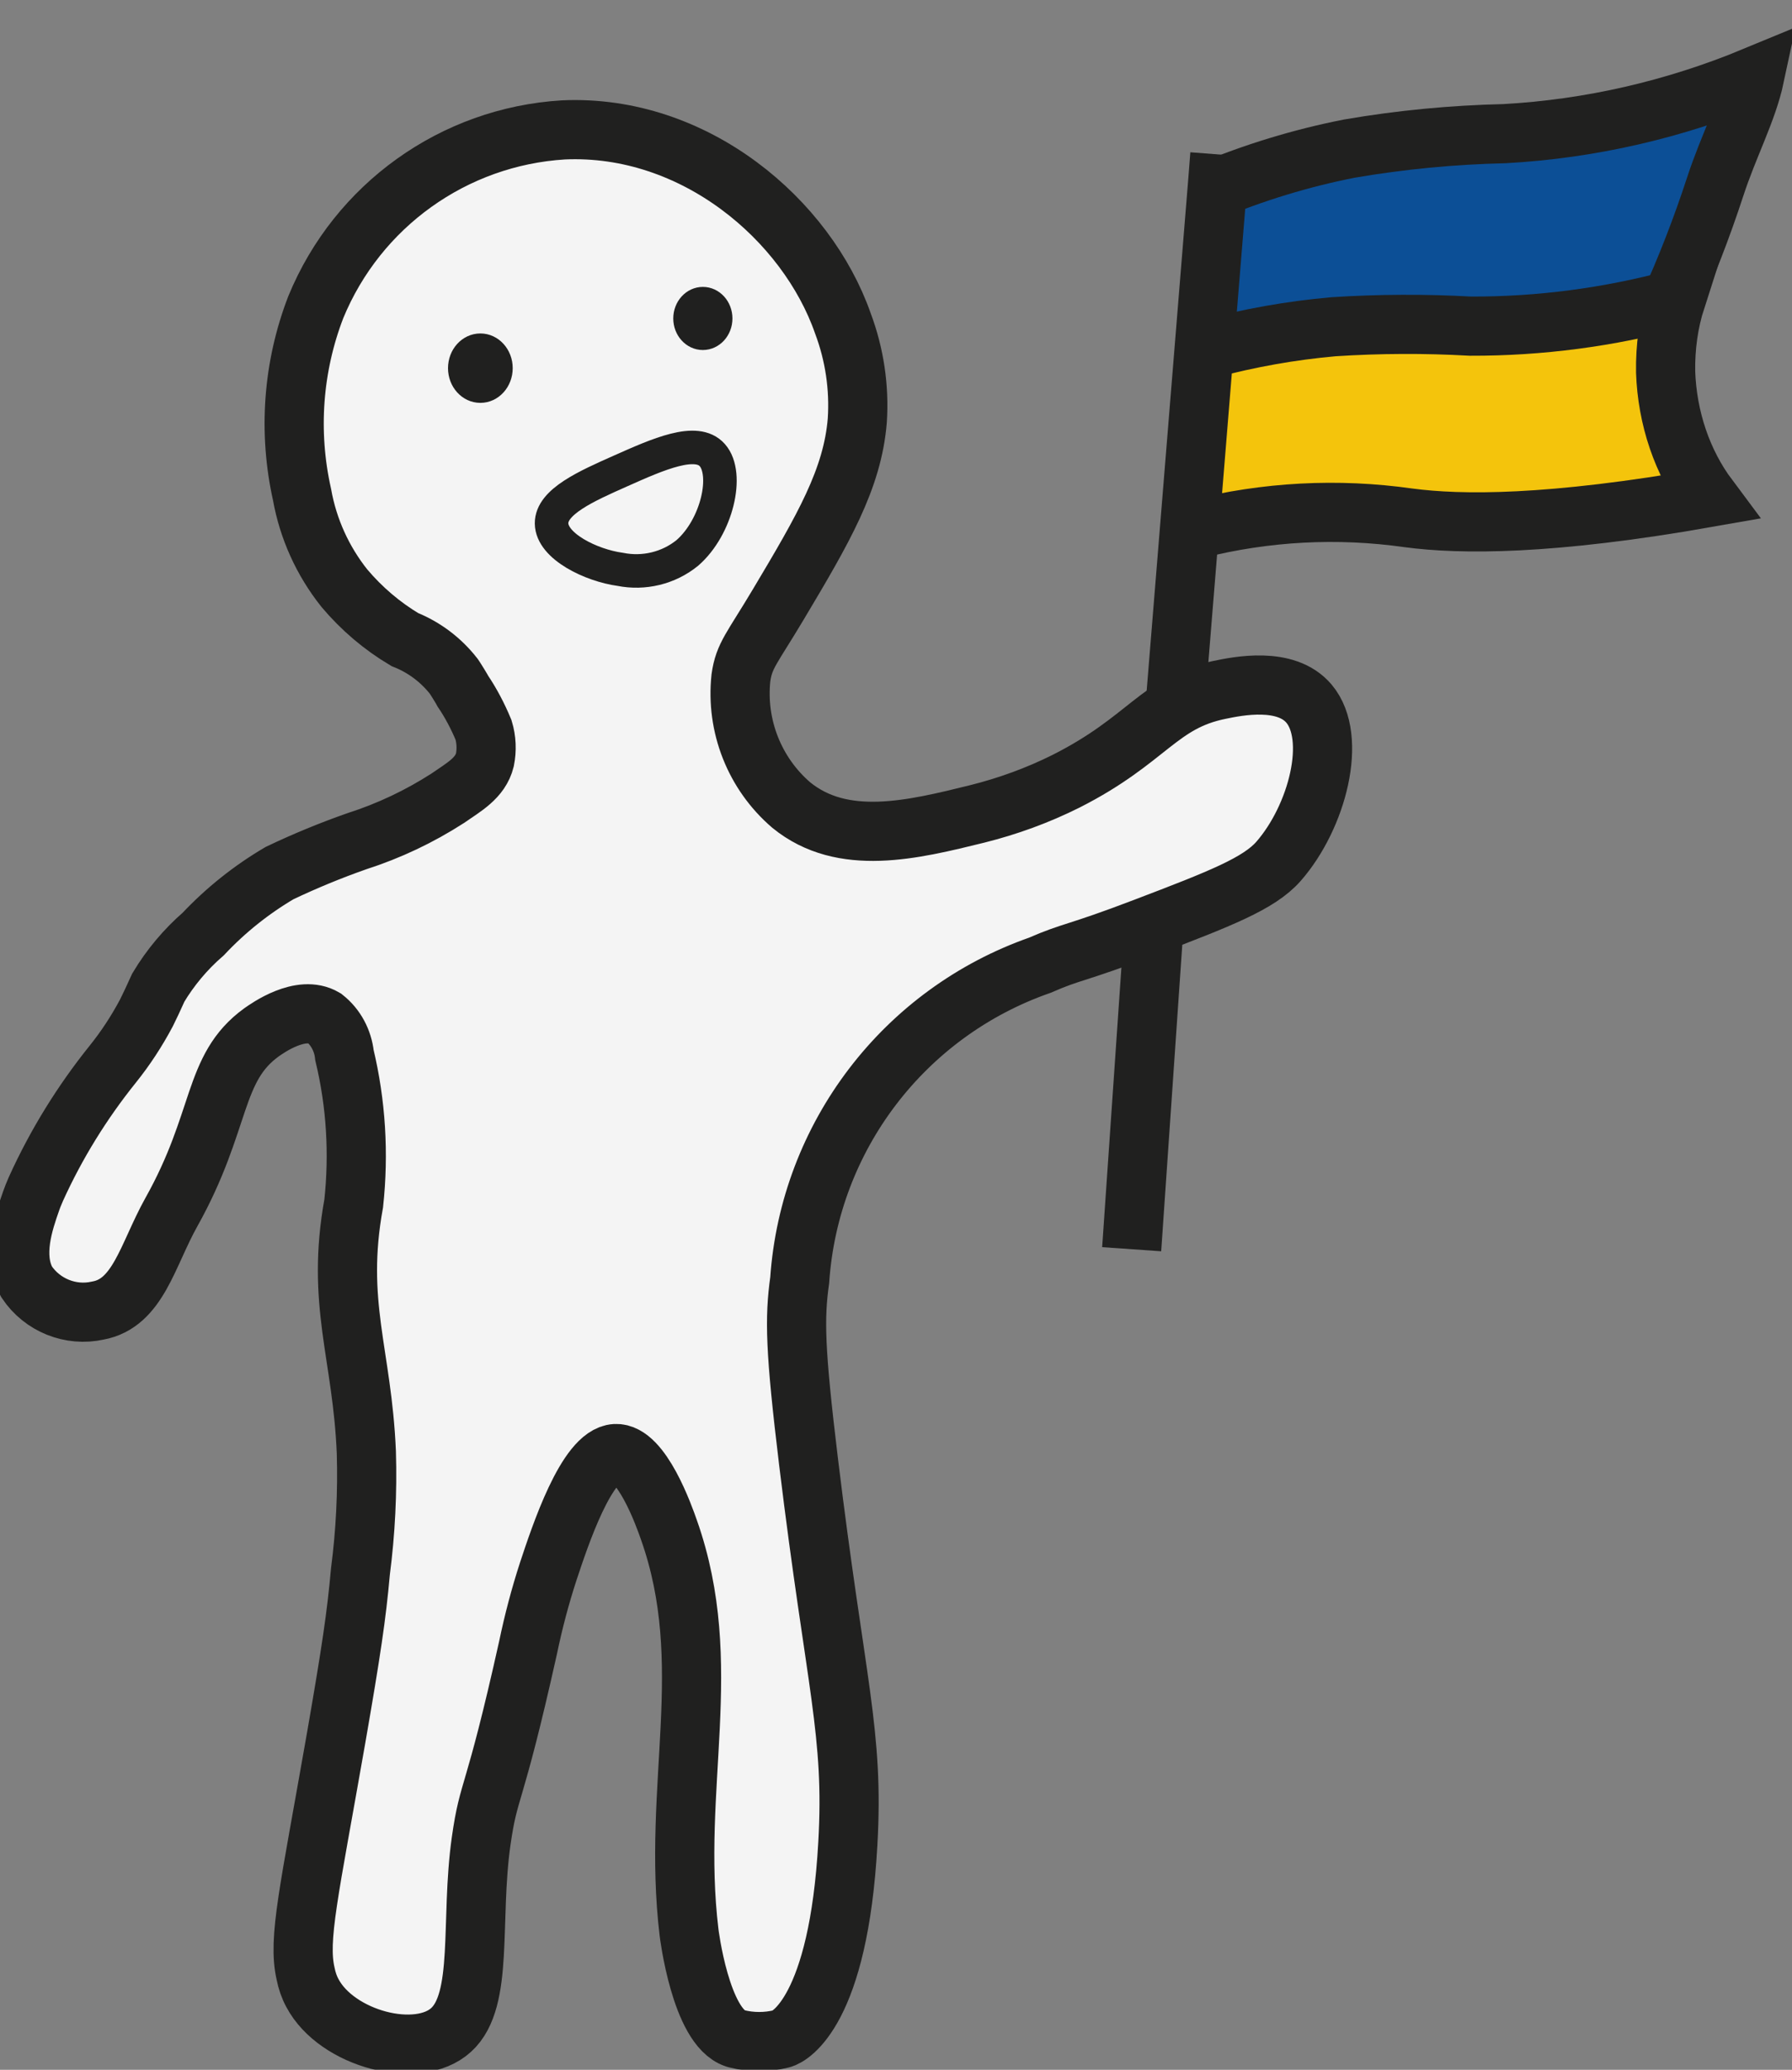 <?xml version="1.0" encoding="utf-8"?>
<!-- Generator: Adobe Illustrator 26.2.1, SVG Export Plug-In . SVG Version: 6.00 Build 0)  -->
<svg version="1.1" id="Шар_1" xmlns="http://www.w3.org/2000/svg" xmlns:xlink="http://www.w3.org/1999/xlink" x="0px" y="0px"
	 viewBox="0 0 90.85 104.94" style="enable-background:new 0 0 90.85 104.94;" xml:space="preserve">
<rect x="0" y="0" width="90.85" height="104.94" fill="#808080" stroke="none"/>
<style type="text/css">
	.st0{opacity:0.91;}
	.st1{fill:#004A98;stroke:#161615;stroke-width:3;stroke-miterlimit:10;}
	.st2{fill:#FFCA00;stroke:#161615;stroke-width:3;stroke-miterlimit:10;}
	.st3{fill:#FFFFFF;stroke:#161615;stroke-width:3;stroke-miterlimit:10;}
	.st4{fill:#161615;stroke:#161615;stroke-miterlimit:10;}
	.st5{fill:none;stroke:#161615;stroke-width:1.7;stroke-miterlimit:10;}
</style>
<g id="Group_62" transform="translate(-308.457 -147.374)" class="st0">
	<path id="Path_218" class="st1" d="M369.11,165.45c2.11-0.57,4.26-0.96,6.42-1.15c2.33-0.15,4.67-0.17,7.01-0.03
		c3.53,0.02,7.06-0.43,10.5-1.33c0.9-1.97,1.69-4.01,2.37-6.09c0.68-2.09,1.63-3.83,2.01-5.61c-4.08,1.69-8.35,2.67-12.68,2.91
		c-2.64,0.06-5.27,0.31-7.88,0.76c-2.44,0.48-4.83,1.21-7.15,2.18"/>
	<path id="Path_219" class="st2" d="M369.69,165.07c2.09-0.56,4.22-0.94,6.37-1.13c2.32-0.15,4.64-0.16,6.95-0.03
		c3.51,0.01,7.01-0.45,10.42-1.37c-0.38,1.18-0.55,2.43-0.53,3.69c0.08,2.34,0.84,4.59,2.17,6.37c-8.06,1.42-12.56,1.38-15.2,1.03
		c-3.59-0.51-7.23-0.32-10.77,0.57"/>
	<path id="Path_220" class="st3" d="M367.91,184.67c0.76-9.39,1.53-18.78,2.29-28.17l0.1-1.29"/>
	<path id="Path_221" class="st3" d="M365.83,210.71c0.4-5.76,0.79-11.52,1.19-17.29"/>
	<path id="Path_222" class="st3" d="M332.97,184.38c0.15,0.49,0.17,1.02,0.07,1.52c-0.23,0.93-1.07,1.38-1.89,1.95
		c-1.43,0.92-2.97,1.65-4.59,2.17c-1.34,0.47-2.65,1.01-3.93,1.62c-1.43,0.84-2.73,1.88-3.87,3.09c-0.9,0.78-1.67,1.7-2.28,2.72
		c-0.08,0.17-0.17,0.38-0.33,0.72c0,0-0.14,0.29-0.27,0.56c-0.49,0.92-1.05,1.78-1.7,2.59c-1.56,1.94-2.87,4.06-3.9,6.33
		c-0.13,0.31-0.18,0.42-0.24,0.6c-0.37,1.06-0.97,2.78-0.23,4.12c0.79,1.18,2.23,1.76,3.61,1.45c2.04-0.37,2.51-2.81,3.72-4.98
		c2.61-4.66,2.06-7.31,4.58-9.13c0.3-0.21,1.99-1.42,3.18-0.72c0.58,0.46,0.94,1.14,1.02,1.88c0.59,2.46,0.74,5,0.47,7.51
		c-0.92,5.08,0.43,7.61,0.64,12.63c0.06,2.02-0.04,4.04-0.3,6.04c-0.2,2.25-0.47,4.05-1.23,8.43c-1.38,7.89-1.95,10.2-1.55,11.96
		c0.07,0.35,0.18,0.68,0.35,0.99c1.23,2.32,5.34,3.41,7.03,1.86c1.67-1.52,0.95-5.54,1.52-9.57c0.4-2.82,0.62-1.91,2.38-9.82
		c0.27-1.3,0.61-2.59,1.02-3.85c0.6-1.81,1.95-5.9,3.41-5.98c1.32-0.07,2.47,3.18,2.71,3.87c2.41,6.82,0.13,12.98,1.02,20.41
		c0,0,0.58,4.79,2.34,5.37l0.07,0.02c0.75,0.19,1.54,0.19,2.29,0c0.43-0.11,2.88-1.44,3.35-9.89c0.32-5.64-0.61-7.97-1.99-19.35
		c-0.69-5.71-0.72-7.28-0.45-9.22c0.5-7.28,5.29-13.56,12.18-15.97c1.64-0.72,1.8-0.57,5.33-1.92c3.83-1.46,5.77-2.22,6.76-3.34
		c1.98-2.26,3.01-6.27,1.55-8c-1.17-1.39-3.61-0.89-4.53-0.7c-3.09,0.63-3.63,2.53-7.78,4.63c-1.44,0.72-2.95,1.27-4.51,1.66
		c-3.28,0.81-6.82,1.68-9.43-0.45c-1.86-1.6-2.81-4.01-2.55-6.45c0.16-1.14,0.56-1.48,1.9-3.73c2.28-3.82,3.76-6.36,4-9.32
		c0.11-1.67-0.14-3.35-0.73-4.92c-1.83-5.24-7.51-10.11-14.17-9.81c-5.56,0.34-10.43,3.83-12.55,8.98c-1.17,3.03-1.41,6.34-0.7,9.51
		c0.31,1.74,1.05,3.37,2.15,4.75c0.87,1.03,1.9,1.91,3.06,2.6c0.98,0.39,1.83,1.03,2.48,1.86l0.08,0.12
		c0.14,0.22,0.25,0.4,0.32,0.52l0.06,0.11C332.32,183,332.68,183.68,332.97,184.38z"/>
	<ellipse id="Ellipse_15" class="st4" cx="332.81" cy="166.04" rx="1.14" ry="1.26"/>
	<ellipse id="Ellipse_16" class="st4" cx="344.09" cy="163.52" rx="1" ry="1.1"/>
	<path id="Path_223" class="st5" d="M343.3,175.41c-0.95,0.77-2.2,1.07-3.4,0.83c-1.47-0.2-3.47-1.17-3.48-2.33
		c-0.01-1.1,1.77-1.89,3.48-2.65c1.95-0.87,3.87-1.72,4.67-0.81C345.42,171.41,344.81,174.1,343.3,175.41z"/>
</g>
</svg>

